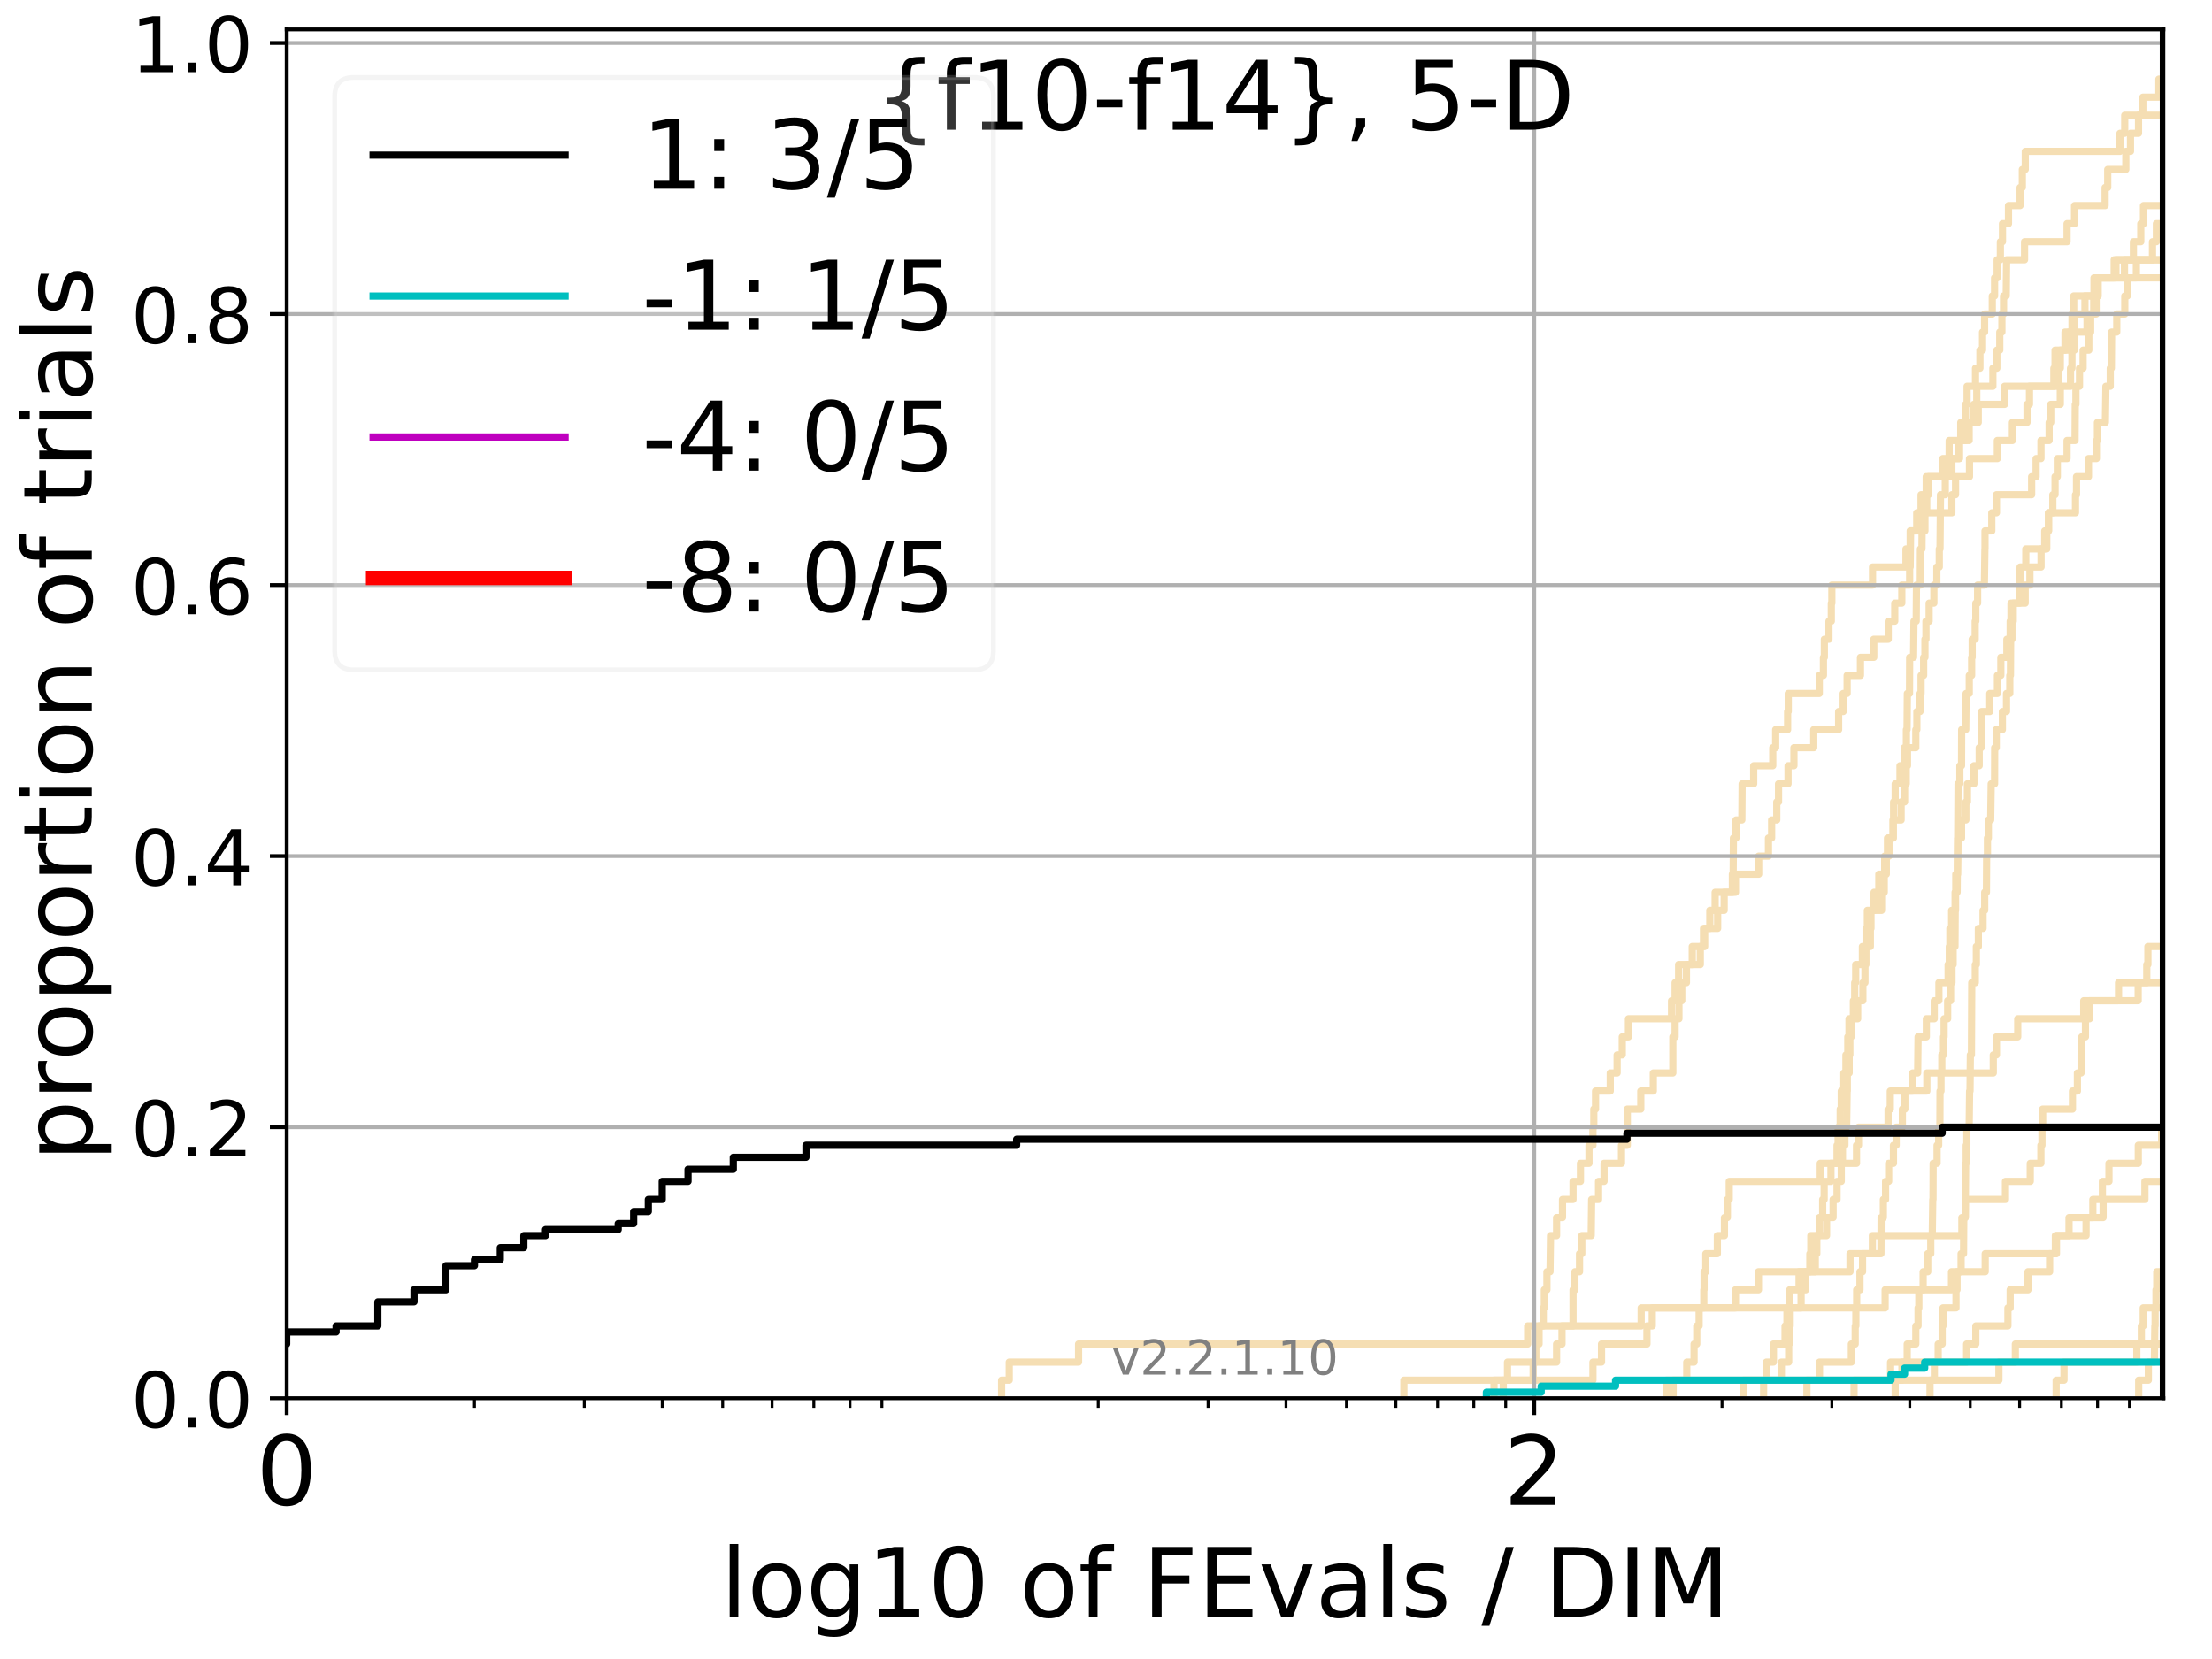 <?xml version="1.0" encoding="utf-8" standalone="no"?>
<!DOCTYPE svg PUBLIC "-//W3C//DTD SVG 1.1//EN"
  "http://www.w3.org/Graphics/SVG/1.1/DTD/svg11.dtd">
<!-- Created with matplotlib (http://matplotlib.org/) -->
<svg height="345.6pt" version="1.1" viewBox="0 0 460.8 345.6" width="460.8pt" xmlns="http://www.w3.org/2000/svg" xmlns:xlink="http://www.w3.org/1999/xlink">
 <defs>
  <style type="text/css">
*{stroke-linecap:butt;stroke-linejoin:round;}
  </style>
 </defs>
 <g id="figure_1">
  <g id="patch_1">
   <path d="M 0 345.6 
L 460.8 345.6 
L 460.8 0 
L 0 0 
z
" style="fill:#ffffff;"/>
  </g>
  <g id="axes_1">
   <g id="patch_2">
    <path d="M 59.72 291.28 
L 450.672 291.28 
L 450.672 6.125 
L 59.72 6.125 
z
" style="fill:#ffffff;"/>
   </g>
   <g id="line2d_1">
    <path clip-path="url(#p7973288d00)" d="M 347.113 291.28 
L 347.113 287.516 
L 351.384 287.516 
L 351.384 283.751 
L 352.906 283.751 
L 352.906 279.987 
L 353.467 279.987 
L 353.467 276.222 
L 353.96 276.222 
L 353.96 272.458 
L 354.934 272.458 
L 354.934 268.693 
L 354.994 268.693 
L 354.994 264.929 
L 355.355 264.929 
L 355.355 261.165 
L 357.759 261.165 
L 357.759 257.4 
L 359.233 257.4 
L 359.233 253.636 
L 359.844 253.636 
L 359.844 249.871 
L 360.23 249.871 
L 360.23 246.107 
L 379.188 246.107 
L 379.188 242.343 
L 386.748 242.343 
L 386.748 238.578 
L 387.159 238.578 
L 387.159 234.814 
L 393.322 234.814 
L 393.322 231.049 
L 393.779 231.049 
L 393.779 227.285 
L 401.398 227.285 
L 401.398 223.52 
L 415.238 223.52 
L 415.238 219.756 
L 415.898 219.756 
L 415.898 215.992 
L 420.33 215.992 
L 420.33 212.227 
L 434.082 212.227 
L 434.082 208.463 
L 445.423 208.463 
L 445.423 204.698 
L 461.8 204.698 
" style="fill:none;stroke:#f5deb3;stroke-linecap:square;stroke-width:1.5;"/>
   </g>
   <g id="line2d_2"/>
   <g id="line2d_3">
    <path clip-path="url(#p7973288d00)" d="M 208.653 291.28 
L 208.653 287.516 
L 210.243 287.516 
L 210.243 283.751 
L 224.687 283.751 
L 224.687 279.987 
L 318.239 279.987 
L 318.239 276.222 
L 341.887 276.222 
L 341.887 272.458 
L 392.708 272.458 
L 392.708 268.693 
L 406.536 268.693 
L 406.536 264.929 
L 413.555 264.929 
L 413.555 261.165 
L 428.401 261.165 
L 428.401 257.4 
L 431.016 257.4 
L 431.016 253.636 
L 438.121 253.636 
L 438.121 249.871 
L 446.826 249.871 
L 446.826 246.107 
L 453.709 246.107 
L 453.709 242.343 
L 456.85 242.343 
L 456.85 238.578 
L 461.8 238.578 
" style="fill:none;stroke:#f5deb3;stroke-linecap:square;stroke-width:1.5;"/>
   </g>
   <g id="line2d_4">
    <path clip-path="url(#p7973288d00)" d="M 363.175 291.28 
L 363.175 287.516 
L 371.094 287.516 
L 371.094 283.751 
L 372.614 283.751 
L 372.614 279.987 
L 372.746 279.987 
L 372.746 276.222 
L 372.922 276.222 
L 372.922 272.458 
L 375.201 272.458 
L 375.201 268.693 
L 376.163 268.693 
L 376.163 264.929 
L 378.157 264.929 
L 378.157 261.165 
L 378.476 261.165 
L 378.476 257.4 
L 380.507 257.4 
L 380.507 253.636 
L 381.872 253.636 
L 381.872 249.871 
L 382.69 249.871 
L 382.69 246.107 
L 383.569 246.107 
L 383.569 242.343 
L 383.822 242.343 
L 383.822 238.578 
L 384.327 238.578 
L 384.327 234.814 
L 384.684 234.814 
L 384.791 227.285 
L 384.826 227.285 
L 384.826 223.52 
L 385.216 223.52 
L 385.216 219.756 
L 385.357 219.756 
L 385.357 215.992 
L 385.638 215.992 
L 385.638 212.227 
L 386.988 212.227 
L 386.988 208.463 
L 388.072 208.463 
L 388.072 204.698 
L 388.506 204.698 
L 388.506 200.934 
L 388.706 200.934 
L 388.706 197.17 
L 389.627 197.17 
L 389.627 193.405 
L 389.758 193.405 
L 389.758 189.641 
L 391.961 189.641 
L 391.961 185.876 
L 392.522 185.876 
L 392.522 182.112 
L 392.954 182.112 
L 392.954 178.347 
L 393.505 178.347 
L 393.505 174.583 
L 394.352 174.583 
L 394.352 170.819 
L 394.472 170.819 
L 394.472 167.054 
L 394.801 167.054 
L 394.801 163.29 
L 395.804 163.29 
L 395.804 159.525 
L 396.675 159.525 
L 396.675 155.761 
L 397.134 155.761 
L 397.134 151.996 
L 397.277 151.996 
L 397.334 144.468 
L 397.788 144.468 
L 397.816 136.939 
L 398.629 136.939 
L 398.712 129.41 
L 399.183 129.41 
L 399.238 121.881 
L 400.03 121.881 
L 400.058 114.352 
L 400.382 114.352 
L 400.436 106.823 
L 401.372 106.823 
L 401.372 103.059 
L 401.742 103.059 
L 401.742 99.295 
L 404.717 99.295 
L 404.717 95.53 
L 408.204 95.53 
L 408.204 91.766 
L 410.211 91.766 
L 410.211 88.001 
L 412.105 88.001 
L 412.105 84.237 
L 417.594 84.237 
L 417.594 80.473 
L 428.728 80.473 
L 428.728 76.708 
L 429.2 76.708 
L 429.2 72.944 
L 431 72.944 
L 431 69.179 
L 431.639 69.179 
L 431.639 65.415 
L 431.995 65.415 
L 431.995 61.65 
L 436.223 61.65 
L 436.223 57.886 
L 440.793 57.886 
L 440.793 54.122 
L 452.222 54.122 
L 452.222 50.357 
L 458.453 50.357 
L 458.453 46.593 
L 461.8 46.593 
L 461.8 46.593 
" style="fill:none;stroke:#f5deb3;stroke-linecap:square;stroke-width:1.5;"/>
   </g>
   <g id="line2d_5">
    <path clip-path="url(#p7973288d00)" d="M 428.335 291.28 
L 428.335 287.516 
L 429.971 287.516 
L 429.971 283.751 
L 445.143 283.751 
L 445.143 279.987 
L 446.087 279.987 
L 446.087 276.222 
L 446.481 276.222 
L 446.481 272.458 
L 457.344 272.458 
L 457.344 268.693 
L 461.8 268.693 
" style="fill:none;stroke:#f5deb3;stroke-linecap:square;stroke-width:1.5;"/>
   </g>
   <g id="line2d_6"/>
   <g id="line2d_7">
    <path clip-path="url(#p7973288d00)" d="M 402.057 291.28 
L 402.057 287.516 
L 402.966 287.516 
L 402.966 283.751 
L 403.759 283.751 
L 403.759 279.987 
L 404.591 279.987 
L 404.591 276.222 
L 404.766 276.222 
L 404.766 272.458 
L 407.471 272.458 
L 407.471 268.693 
L 407.685 268.693 
L 407.685 264.929 
L 408.532 264.929 
L 408.532 261.165 
L 409.043 261.165 
L 409.089 253.636 
L 409.389 253.636 
L 409.481 242.343 
L 409.596 242.343 
L 409.596 238.578 
L 409.733 238.578 
L 409.733 234.814 
L 410.211 234.814 
L 410.302 227.285 
L 410.392 227.285 
L 410.46 219.756 
L 410.685 219.756 
L 410.752 204.698 
L 411.488 204.698 
L 411.488 200.934 
L 411.709 200.934 
L 411.709 197.17 
L 412.127 197.17 
L 412.127 193.405 
L 413.105 193.405 
L 413.105 189.641 
L 413.448 189.641 
L 413.448 185.876 
L 413.811 185.876 
L 413.853 178.347 
L 414.023 178.347 
L 414.023 174.583 
L 414.213 174.583 
L 414.213 170.819 
L 414.697 170.819 
L 414.801 163.29 
L 415.507 163.29 
L 415.528 155.761 
L 415.857 155.761 
L 415.857 151.996 
L 417.134 151.996 
L 417.134 148.232 
L 417.99 148.232 
L 417.99 144.468 
L 418.677 144.468 
L 418.677 140.703 
L 418.813 140.703 
L 418.852 133.174 
L 419.124 133.174 
L 419.124 129.41 
L 419.394 129.41 
L 419.394 125.646 
L 420.726 125.646 
L 420.82 118.117 
L 422.01 118.117 
L 422.01 114.352 
L 426.378 114.352 
L 426.378 110.588 
L 426.751 110.588 
L 426.751 106.823 
L 432.363 106.823 
L 432.363 103.059 
L 432.577 103.059 
L 432.577 99.295 
L 435.068 99.295 
L 435.068 95.53 
L 436.721 95.53 
L 436.721 91.766 
L 436.933 91.766 
L 436.933 88.001 
L 438.589 88.001 
L 438.698 80.473 
L 439.607 80.473 
L 439.607 76.708 
L 439.836 76.708 
L 439.889 69.179 
L 440.964 69.179 
L 440.964 65.415 
L 442.634 65.415 
L 442.634 61.65 
L 443.168 61.65 
L 443.168 57.886 
L 445.045 57.886 
L 445.045 54.122 
L 448.403 54.122 
L 448.403 50.357 
L 449.215 50.357 
L 449.215 46.593 
L 452.243 46.593 
L 452.243 42.828 
L 455.434 42.828 
L 455.434 39.064 
L 461.8 39.064 
L 461.8 39.064 
" style="fill:none;stroke:#f5deb3;stroke-linecap:square;stroke-width:1.5;"/>
   </g>
   <g id="line2d_8">
    <path clip-path="url(#p7973288d00)" style="fill:none;stroke:#f5deb3;stroke-linecap:square;stroke-width:1.5;"/>
   </g>
   <g id="line2d_9">
    <path clip-path="url(#p7973288d00)" d="M 394.801 291.28 
L 394.801 287.516 
L 396.212 287.516 
L 396.212 283.751 
L 397.306 283.751 
L 397.306 279.987 
L 399.1 279.987 
L 399.1 276.222 
L 399.567 276.222 
L 399.567 272.458 
L 399.731 272.458 
L 399.731 268.693 
L 400.625 268.693 
L 400.625 264.929 
L 401.583 264.929 
L 401.583 261.165 
L 402.214 261.165 
L 402.214 257.4 
L 402.526 257.4 
L 402.63 249.871 
L 402.682 249.871 
L 402.708 242.343 
L 403.53 242.343 
L 403.53 238.578 
L 403.861 238.578 
L 403.861 234.814 
L 404.114 234.814 
L 404.139 227.285 
L 404.341 227.285 
L 404.341 223.52 
L 404.516 223.52 
L 404.516 219.756 
L 404.866 219.756 
L 404.866 215.992 
L 404.991 215.992 
L 404.991 212.227 
L 405.732 212.227 
L 405.732 208.463 
L 406.342 208.463 
L 406.342 204.698 
L 406.632 204.698 
L 406.632 200.934 
L 406.873 200.934 
L 406.873 197.17 
L 407.257 197.17 
L 407.304 189.641 
L 407.376 189.641 
L 407.376 185.876 
L 407.709 185.876 
L 407.803 174.583 
L 407.827 174.583 
L 407.898 163.29 
L 408.274 163.29 
L 408.274 159.525 
L 408.625 159.525 
L 408.648 151.996 
L 409.504 151.996 
L 409.573 144.468 
L 410.234 144.468 
L 410.234 140.703 
L 410.73 140.703 
L 410.73 136.939 
L 410.842 136.939 
L 410.842 133.174 
L 411.466 133.174 
L 411.466 129.41 
L 411.599 129.41 
L 411.599 125.646 
L 411.974 125.646 
L 411.974 121.881 
L 413.384 121.881 
L 413.491 114.352 
L 413.512 114.352 
L 413.512 110.588 
L 414.927 110.588 
L 414.927 106.823 
L 415.898 106.823 
L 415.898 103.059 
L 423.228 103.059 
L 423.228 99.295 
L 424.157 99.295 
L 424.157 95.53 
L 425.174 95.53 
L 425.174 91.766 
L 426.869 91.766 
L 426.869 88.001 
L 427.206 88.001 
L 427.206 84.237 
L 429.2 84.237 
L 429.2 80.473 
L 431.328 80.473 
L 431.328 76.708 
L 431.624 76.708 
L 431.624 72.944 
L 432.133 72.944 
L 432.133 69.179 
L 434.775 69.179 
L 434.775 65.415 
L 436.166 65.415 
L 436.166 61.65 
L 437.088 61.65 
L 437.088 57.886 
L 440.423 57.886 
L 440.423 54.122 
L 451.047 54.122 
L 451.047 50.357 
L 451.288 50.357 
L 451.288 46.593 
L 452.651 46.593 
L 452.651 42.828 
L 460.097 42.828 
L 460.097 39.064 
L 461.8 39.064 
L 461.8 39.064 
" style="fill:none;stroke:#f5deb3;stroke-linecap:square;stroke-width:1.5;"/>
   </g>
   <g id="line2d_10">
    <path clip-path="url(#p7973288d00)" style="fill:none;stroke:#f5deb3;stroke-linecap:square;stroke-width:1.5;"/>
   </g>
   <g id="line2d_11">
    <path clip-path="url(#p7973288d00)" style="fill:none;stroke:#f5deb3;stroke-linecap:square;stroke-width:1.5;"/>
   </g>
   <g id="line2d_12">
    <path clip-path="url(#p7973288d00)" d="M 348.55 291.28 
L 348.55 287.516 
L 416.408 287.516 
L 416.408 283.751 
L 419.835 283.751 
L 419.835 279.987 
L 461.8 279.987 
" style="fill:none;stroke:#f5deb3;stroke-linecap:square;stroke-width:1.5;"/>
   </g>
   <g id="line2d_13"/>
   <g id="line2d_14">
    <path clip-path="url(#p7973288d00)" d="M 386.23 291.28 
L 386.23 287.516 
L 393.84 287.516 
L 393.84 283.751 
L 409.687 283.751 
L 409.687 279.987 
L 411.599 279.987 
L 411.599 276.222 
L 418.285 276.222 
L 418.285 272.458 
L 418.755 272.458 
L 418.755 268.693 
L 422.467 268.693 
L 422.467 264.929 
L 426.971 264.929 
L 426.971 261.165 
L 428.17 261.165 
L 428.17 257.4 
L 434.569 257.4 
L 434.569 253.636 
L 435.98 253.636 
L 435.98 249.871 
L 437.968 249.871 
L 437.968 246.107 
L 439.337 246.107 
L 439.337 242.343 
L 445.447 242.343 
L 445.447 238.578 
L 450.306 238.578 
L 450.306 234.814 
L 450.97 234.814 
L 450.97 231.049 
L 452.736 231.049 
L 452.736 227.285 
L 453.489 227.285 
L 453.489 223.52 
L 461.8 223.52 
" style="fill:none;stroke:#f5deb3;stroke-linecap:square;stroke-width:1.5;"/>
   </g>
   <g id="line2d_15"/>
   <g id="line2d_16"/>
   <g id="line2d_17">
    <path clip-path="url(#p7973288d00)" d="M 0 0 
" style="fill:none;stroke:#f5deb3;stroke-linecap:square;stroke-width:1.5;"/>
   </g>
   <g id="line2d_18">
    <path clip-path="url(#p7973288d00)" d="M 292.45 291.28 
L 292.45 287.516 
L 331.84 287.516 
L 331.84 283.751 
L 333.629 283.751 
L 333.629 279.987 
L 343.091 279.987 
L 343.091 276.222 
L 344.196 276.222 
L 344.196 272.458 
L 361.534 272.458 
L 361.534 268.693 
L 366.319 268.693 
L 366.319 264.929 
L 385.392 264.929 
L 385.392 261.165 
L 390.05 261.165 
L 390.05 257.4 
L 408.695 257.4 
L 408.695 253.636 
L 409.412 253.636 
L 409.412 249.871 
L 417.772 249.871 
L 417.772 246.107 
L 422.94 246.107 
L 422.94 242.343 
L 425.157 242.343 
L 425.157 238.578 
L 425.382 238.578 
L 425.382 234.814 
L 425.521 234.814 
L 425.521 231.049 
L 431.732 231.049 
L 431.732 227.285 
L 432.76 227.285 
L 432.76 223.52 
L 433.53 223.52 
L 433.53 219.756 
L 433.679 219.756 
L 433.679 215.992 
L 434.437 215.992 
L 434.437 212.227 
L 435.286 212.227 
L 435.286 208.463 
L 441.331 208.463 
L 441.331 204.698 
L 447.215 204.698 
L 447.215 200.934 
L 447.45 200.934 
L 447.45 197.17 
L 452.19 197.17 
L 452.19 193.405 
L 454.138 193.405 
L 454.138 189.641 
L 455.738 189.641 
L 455.738 185.876 
L 461.8 185.876 
" style="fill:none;stroke:#f5deb3;stroke-linecap:square;stroke-width:1.5;"/>
   </g>
   <g id="line2d_19">
    <path clip-path="url(#p7973288d00)" style="fill:none;stroke:#f5deb3;stroke-linecap:square;stroke-width:1.5;"/>
   </g>
   <g id="line2d_20">
    <path clip-path="url(#p7973288d00)" d="M 313.16 291.28 
L 313.16 287.516 
L 319.383 287.516 
L 319.383 283.751 
L 324.266 283.751 
L 324.266 279.987 
L 325.397 279.987 
L 325.397 276.222 
L 327.693 276.222 
L 327.693 268.693 
L 328.083 268.693 
L 328.083 264.929 
L 329.046 264.929 
L 329.046 261.165 
L 329.521 261.165 
L 329.521 257.4 
L 331.476 257.4 
L 331.567 249.871 
L 333.009 249.871 
L 333.009 246.107 
L 334.155 246.107 
L 334.155 242.343 
L 337.786 242.343 
L 337.786 238.578 
L 339 238.578 
L 339 231.049 
L 341.81 231.049 
L 341.81 227.285 
L 344.415 227.285 
L 344.415 223.52 
L 348.483 223.52 
L 348.483 215.992 
L 348.955 215.992 
L 348.955 212.227 
L 349.754 212.227 
L 349.754 208.463 
L 350.346 208.463 
L 350.346 204.698 
L 351.32 204.698 
L 351.32 200.934 
L 354.205 200.934 
L 354.205 197.17 
L 355.115 197.17 
L 355.115 193.405 
L 356.188 193.405 
L 356.188 189.641 
L 357.298 189.641 
L 357.298 185.876 
L 360.886 185.876 
L 360.886 182.112 
L 361.049 182.112 
L 361.103 174.583 
L 361.641 174.583 
L 361.641 170.819 
L 362.861 170.819 
L 362.913 163.29 
L 365.324 163.29 
L 365.324 159.525 
L 369.298 159.525 
L 369.298 155.761 
L 369.903 155.761 
L 369.903 151.996 
L 372.393 151.996 
L 372.393 148.232 
L 372.526 148.232 
L 372.526 144.468 
L 378.991 144.468 
L 378.991 140.703 
L 379.851 140.703 
L 379.851 136.939 
L 380.045 136.939 
L 380.045 133.174 
L 381.004 133.174 
L 381.004 129.41 
L 381.496 129.41 
L 381.496 125.646 
L 381.609 125.646 
L 381.609 121.881 
L 390.082 121.881 
L 390.082 118.117 
L 397.049 118.117 
L 397.049 114.352 
L 397.929 114.352 
L 397.929 110.588 
L 400.999 110.588 
L 400.999 106.823 
L 406.608 106.823 
L 406.608 103.059 
L 407.376 103.059 
L 407.376 99.295 
L 410.279 99.295 
L 410.279 95.53 
L 416.082 95.53 
L 416.082 91.766 
L 419.22 91.766 
L 419.22 88.001 
L 422.266 88.001 
L 422.266 84.237 
L 422.777 84.237 
L 422.777 80.473 
L 427.856 80.473 
L 427.856 76.708 
L 428.104 76.708 
L 428.104 72.944 
L 430.179 72.944 
L 430.179 69.179 
L 432.164 69.179 
L 432.164 65.415 
L 434.333 65.415 
L 434.333 61.65 
L 436.778 61.65 
L 436.778 57.886 
L 450.805 57.886 
L 450.805 54.122 
L 455.698 54.122 
L 455.698 50.357 
L 456.342 50.357 
L 456.342 46.593 
L 461.8 46.593 
L 461.8 46.593 
" style="fill:none;stroke:#f5deb3;stroke-linecap:square;stroke-width:1.5;"/>
   </g>
   <g id="line2d_21"/>
   <g id="line2d_22">
    <path clip-path="url(#p7973288d00)" d="M 311.229 291.28 
L 311.229 287.516 
L 314.039 287.516 
L 314.039 283.751 
L 319.947 283.751 
L 319.947 279.987 
L 320.616 279.987 
L 320.616 276.222 
L 321.497 276.222 
L 321.497 272.458 
L 321.714 272.458 
L 321.714 268.693 
L 322.255 268.693 
L 322.255 264.929 
L 322.898 264.929 
L 323.004 257.4 
L 324.266 257.4 
L 324.266 253.636 
L 325.499 253.636 
L 325.499 249.871 
L 327.693 249.871 
L 327.693 246.107 
L 329.237 246.107 
L 329.237 242.343 
L 331.016 242.343 
L 331.016 238.578 
L 331.84 238.578 
L 331.84 234.814 
L 332.022 234.814 
L 332.022 231.049 
L 332.383 231.049 
L 332.383 227.285 
L 335.448 227.285 
L 335.448 223.52 
L 336.879 223.52 
L 336.879 219.756 
L 337.95 219.756 
L 337.95 215.992 
L 339.24 215.992 
L 339.24 212.227 
L 348.212 212.227 
L 348.212 208.463 
L 348.955 208.463 
L 348.955 204.698 
L 349.688 204.698 
L 349.688 200.934 
L 352.53 200.934 
L 352.53 197.17 
L 354.874 197.17 
L 354.874 193.405 
L 357.817 193.405 
L 357.817 189.641 
L 359.177 189.641 
L 359.177 185.876 
L 361.534 185.876 
L 361.534 182.112 
L 366.368 182.112 
L 366.368 178.347 
L 368.401 178.347 
L 368.401 174.583 
L 369.063 174.583 
L 369.063 170.819 
L 370.134 170.819 
L 370.134 167.054 
L 370.501 167.054 
L 370.501 163.29 
L 372.482 163.29 
L 372.482 159.525 
L 373.707 159.525 
L 373.707 155.761 
L 377.836 155.761 
L 377.836 151.996 
L 383.021 151.996 
L 383.021 148.232 
L 383.967 148.232 
L 383.967 144.468 
L 384.791 144.468 
L 384.791 140.703 
L 387.566 140.703 
L 387.566 136.939 
L 390.341 136.939 
L 390.341 133.174 
L 393.353 133.174 
L 393.353 129.41 
L 394.711 129.41 
L 394.711 125.646 
L 396.183 125.646 
L 396.183 121.881 
L 397.816 121.881 
L 397.816 118.117 
L 397.929 118.117 
L 398.013 110.588 
L 399.293 110.588 
L 399.293 106.823 
L 400.193 106.823 
L 400.193 103.059 
L 401.266 103.059 
L 401.266 99.295 
L 406.025 99.295 
L 406.05 91.766 
L 409.481 91.766 
L 409.481 88.001 
L 411.155 88.001 
L 411.155 84.237 
L 411.798 84.237 
L 411.798 80.473 
L 415.155 80.473 
L 415.155 76.708 
L 415.98 76.708 
L 415.98 72.944 
L 416.59 72.944 
L 416.59 69.179 
L 417.034 69.179 
L 417.034 65.415 
L 417.374 65.415 
L 417.374 61.65 
L 417.931 61.65 
L 418.01 54.122 
L 421.752 54.122 
L 421.752 50.357 
L 430.606 50.357 
L 430.606 46.593 
L 432.164 46.593 
L 432.164 42.828 
L 438.534 42.828 
L 438.534 39.064 
L 439.08 39.064 
L 439.08 35.299 
L 442.851 35.299 
L 442.851 31.535 
L 443.821 31.535 
L 443.821 27.771 
L 445.495 27.771 
L 445.495 24.006 
L 455.546 24.006 
L 455.546 20.242 
L 456.412 20.242 
L 456.412 16.477 
L 461.8 16.477 
L 461.8 16.477 
" style="fill:none;stroke:#f5deb3;stroke-linecap:square;stroke-width:1.5;"/>
   </g>
   <g id="line2d_23">
    <path clip-path="url(#p7973288d00)" style="fill:none;stroke:#f5deb3;stroke-linecap:square;stroke-width:1.5;"/>
   </g>
   <g id="line2d_24">
    <path clip-path="url(#p7973288d00)" d="M 376.411 291.28 
L 376.411 287.516 
L 379.03 287.516 
L 379.03 283.751 
L 385.673 283.751 
L 385.673 279.987 
L 386.472 279.987 
L 386.472 276.222 
L 386.61 276.222 
L 386.61 272.458 
L 386.782 272.458 
L 386.782 268.693 
L 387.465 268.693 
L 387.465 264.929 
L 388.005 264.929 
L 388.005 261.165 
L 391.836 261.165 
L 391.867 253.636 
L 392.335 253.636 
L 392.335 249.871 
L 392.8 249.871 
L 392.8 246.107 
L 393.445 246.107 
L 393.445 242.343 
L 394.442 242.343 
L 394.442 238.578 
L 395.009 238.578 
L 395.009 234.814 
L 396.3 234.814 
L 396.3 231.049 
L 396.819 231.049 
L 396.819 227.285 
L 398.434 227.285 
L 398.434 223.52 
L 399.485 223.52 
L 399.567 215.992 
L 401.292 215.992 
L 401.292 212.227 
L 402.94 212.227 
L 402.94 208.463 
L 403.911 208.463 
L 403.911 204.698 
L 405.83 204.698 
L 405.83 200.934 
L 406.074 200.934 
L 406.074 197.17 
L 406.196 197.17 
L 406.196 193.405 
L 406.56 193.405 
L 406.56 189.641 
L 407.28 189.641 
L 407.28 185.876 
L 407.424 185.876 
L 407.424 182.112 
L 407.803 182.112 
L 407.898 174.583 
L 408.625 174.583 
L 408.625 170.819 
L 409.527 170.819 
L 409.527 167.054 
L 409.847 167.054 
L 409.847 163.29 
L 411.199 163.29 
L 411.199 159.525 
L 412.302 159.525 
L 412.302 155.761 
L 412.716 155.761 
L 412.802 148.232 
L 414.508 148.232 
L 414.508 144.468 
L 416.103 144.468 
L 416.103 140.703 
L 416.813 140.703 
L 416.813 136.939 
L 418.069 136.939 
L 418.069 133.174 
L 418.755 133.174 
L 418.755 129.41 
L 418.93 129.41 
L 418.93 125.646 
L 421.881 125.646 
L 421.881 121.881 
L 422.867 121.881 
L 422.867 118.117 
L 425.191 118.117 
L 425.191 114.352 
L 425.951 114.352 
L 425.951 110.588 
L 426.734 110.588 
L 426.734 106.823 
L 427.64 106.823 
L 427.64 103.059 
L 428.104 103.059 
L 428.104 99.295 
L 428.581 99.295 
L 428.581 95.53 
L 430.606 95.53 
L 430.606 91.766 
L 432.271 91.766 
L 432.317 84.237 
L 432.455 84.237 
L 432.455 80.473 
L 433.199 80.473 
L 433.199 76.708 
L 433.948 76.708 
L 433.948 72.944 
L 435.141 72.944 
L 435.141 69.179 
L 435.518 69.179 
L 435.518 65.415 
L 436.664 65.415 
L 436.664 61.65 
L 436.806 61.65 
L 436.806 57.886 
L 442.571 57.886 
L 442.571 54.122 
L 444.43 54.122 
L 444.43 50.357 
L 445.966 50.357 
L 445.966 46.593 
L 446.529 46.593 
L 446.529 42.828 
L 457.901 42.828 
L 457.901 39.064 
L 461.8 39.064 
L 461.8 39.064 
" style="fill:none;stroke:#f5deb3;stroke-linecap:square;stroke-width:1.5;"/>
   </g>
   <g id="line2d_25"/>
   <g id="line2d_26">
    <path clip-path="url(#p7973288d00)" d="M 445.532 291.28 
L 445.532 287.516 
L 447.544 287.516 
L 447.544 283.751 
L 448.793 283.751 
L 448.896 276.222 
L 448.953 276.222 
L 448.953 272.458 
L 449.135 272.458 
L 449.135 268.693 
L 449.294 268.693 
L 449.294 264.929 
L 455.066 264.929 
L 455.107 257.4 
L 455.383 257.4 
L 455.383 253.636 
L 455.95 253.636 
L 455.95 249.871 
L 456.091 249.871 
L 456.091 246.107 
L 456.402 246.107 
L 456.512 238.578 
L 456.641 238.578 
L 456.641 234.814 
L 456.84 234.814 
L 456.919 227.285 
L 457.216 227.285 
L 457.216 223.52 
L 457.344 223.52 
L 457.344 219.756 
L 457.755 219.756 
L 457.755 215.992 
L 457.96 215.992 
L 457.96 212.227 
L 458.154 212.227 
L 458.154 208.463 
L 458.588 208.463 
L 458.646 197.17 
L 459 197.17 
L 459 193.405 
L 459.4 193.405 
L 459.466 182.112 
L 459.523 182.112 
L 459.523 178.347 
L 461.8 178.347 
L 461.8 178.347 
" style="fill:none;stroke:#f5deb3;stroke-linecap:square;stroke-width:1.5;"/>
   </g>
   <g id="line2d_27"/>
   <g id="line2d_28">
    <path clip-path="url(#p7973288d00)" d="M 367.394 291.28 
L 367.394 287.516 
L 367.972 287.516 
L 367.972 283.751 
L 369.438 283.751 
L 369.438 279.987 
L 371.859 279.987 
L 371.859 276.222 
L 372.26 276.222 
L 372.26 272.458 
L 372.834 272.458 
L 372.834 268.693 
L 374.778 268.693 
L 374.778 264.929 
L 377.026 264.929 
L 377.026 261.165 
L 377.23 261.165 
L 377.23 257.4 
L 378.991 257.4 
L 378.991 253.636 
L 379.696 253.636 
L 379.696 249.871 
L 380.006 249.871 
L 380.006 246.107 
L 381.421 246.107 
L 381.421 242.343 
L 382.69 242.343 
L 382.69 238.578 
L 382.911 238.578 
L 382.911 234.814 
L 383.35 234.814 
L 383.35 231.049 
L 383.569 231.049 
L 383.569 227.285 
L 384.111 227.285 
L 384.111 223.52 
L 384.541 223.52 
L 384.541 219.756 
L 384.933 219.756 
L 384.933 215.992 
L 385.181 215.992 
L 385.181 212.227 
L 386.091 212.227 
L 386.091 208.463 
L 386.369 208.463 
L 386.369 204.698 
L 386.576 204.698 
L 386.576 200.934 
L 387.971 200.934 
L 387.971 197.17 
L 388.739 197.17 
L 388.739 193.405 
L 389.004 193.405 
L 389.004 189.641 
L 390.405 189.641 
L 390.405 185.876 
L 391.394 185.876 
L 391.394 182.112 
L 392.615 182.112 
L 392.615 178.347 
L 393.2 178.347 
L 393.2 174.583 
L 394.412 174.583 
L 394.412 170.819 
L 396.038 170.819 
L 396.038 167.054 
L 396.762 167.054 
L 396.762 163.29 
L 397.106 163.29 
L 397.106 159.525 
L 397.362 159.525 
L 397.362 155.761 
L 399.1 155.761 
L 399.1 151.996 
L 399.32 151.996 
L 399.32 148.232 
L 399.976 148.232 
L 399.976 144.468 
L 400.193 144.468 
L 400.193 140.703 
L 400.732 140.703 
L 400.732 136.939 
L 400.999 136.939 
L 400.999 133.174 
L 401.212 133.174 
L 401.212 129.41 
L 401.873 129.41 
L 401.873 125.646 
L 402.863 125.646 
L 402.863 121.881 
L 403.479 121.881 
L 403.479 118.117 
L 403.987 118.117 
L 403.987 114.352 
L 404.139 114.352 
L 404.24 103.059 
L 405.239 103.059 
L 405.239 99.295 
L 406.608 99.295 
L 406.608 95.53 
L 408.039 95.53 
L 408.039 91.766 
L 408.462 91.766 
L 408.462 88.001 
L 409.458 88.001 
L 409.458 84.237 
L 409.779 84.237 
L 409.779 80.473 
L 411.533 80.473 
L 411.533 76.708 
L 412.455 76.708 
L 412.455 72.944 
L 412.997 72.944 
L 412.997 69.179 
L 413.427 69.179 
L 413.427 65.415 
L 415.031 65.415 
L 415.031 61.65 
L 415.507 61.65 
L 415.507 57.886 
L 416.041 57.886 
L 416.041 54.122 
L 416.712 54.122 
L 416.712 50.357 
L 417.154 50.357 
L 417.154 46.593 
L 418.403 46.593 
L 418.403 42.828 
L 420.82 42.828 
L 420.82 39.064 
L 421.288 39.064 
L 421.288 35.299 
L 421.899 35.299 
L 421.899 31.535 
L 441.63 31.535 
L 441.63 27.771 
L 442.622 27.771 
L 442.622 24.006 
L 446.398 24.006 
L 446.398 20.242 
L 449.735 20.242 
L 449.735 16.477 
L 453.013 16.477 
L 453.013 12.713 
L 461.8 12.713 
L 461.8 12.713 
" style="fill:none;stroke:#f5deb3;stroke-linecap:square;stroke-width:1.5;"/>
   </g>
   <g id="line2d_29">
    <path clip-path="url(#p7973288d00)" d="M 460.228 291.28 
L 460.228 287.516 
L 460.228 287.516 
L 460.228 283.751 
L 460.228 283.751 
L 460.228 279.987 
L 461.8 279.987 
" style="fill:none;stroke:#f5deb3;stroke-linecap:square;stroke-width:1.5;"/>
   </g>
   <g id="line2d_30"/>
   <g id="matplotlib.axis_1">
    <g id="xtick_1">
     <g id="line2d_31">
      <path clip-path="url(#p7973288d00)" d="M 59.72 291.28 
L 59.72 6.125 
" style="fill:none;stroke:#b0b0b0;stroke-linecap:square;stroke-width:0.8;"/>
     </g>
     <g id="line2d_32">
      <defs>
       <path d="M 0 0 
L 0 3.5 
" id="m20d553e8bd" style="stroke:#000000;stroke-width:0.8;"/>
      </defs>
      <g>
       <use style="stroke:#000000;stroke-width:0.8;" x="59.72" xlink:href="#m20d553e8bd" y="291.28"/>
      </g>
     </g>
     <g id="text_1">
      <!-- 0 -->
      <defs>
       <path d="M 31.781 66.406 
Q 24.172 66.406 20.328 58.906 
Q 16.5 51.422 16.5 36.375 
Q 16.5 21.391 20.328 13.891 
Q 24.172 6.391 31.781 6.391 
Q 39.453 6.391 43.281 13.891 
Q 47.125 21.391 47.125 36.375 
Q 47.125 51.422 43.281 58.906 
Q 39.453 66.406 31.781 66.406 
z
M 31.781 74.219 
Q 44.047 74.219 50.516 64.516 
Q 56.984 54.828 56.984 36.375 
Q 56.984 17.969 50.516 8.266 
Q 44.047 -1.422 31.781 -1.422 
Q 19.531 -1.422 13.062 8.266 
Q 6.594 17.969 6.594 36.375 
Q 6.594 54.828 13.062 64.516 
Q 19.531 74.219 31.781 74.219 
z
" id="DejaVuSans-30"/>
      </defs>
      <g transform="translate(53.358 313.477)scale(0.2 -0.2)">
       <use xlink:href="#DejaVuSans-30"/>
      </g>
     </g>
    </g>
    <g id="xtick_2">
     <g id="line2d_33">
      <path clip-path="url(#p7973288d00)" d="M 319.61 291.28 
L 319.61 6.125 
" style="fill:none;stroke:#b0b0b0;stroke-linecap:square;stroke-width:0.8;"/>
     </g>
     <g id="line2d_34">
      <g>
       <use style="stroke:#000000;stroke-width:0.8;" x="319.61" xlink:href="#m20d553e8bd" y="291.28"/>
      </g>
     </g>
     <g id="text_2">
      <!-- 2 -->
      <defs>
       <path d="M 19.188 8.297 
L 53.609 8.297 
L 53.609 0 
L 7.328 0 
L 7.328 8.297 
Q 12.938 14.109 22.625 23.891 
Q 32.328 33.688 34.812 36.531 
Q 39.547 41.844 41.422 45.531 
Q 43.312 49.219 43.312 52.781 
Q 43.312 58.594 39.234 62.25 
Q 35.156 65.922 28.609 65.922 
Q 23.969 65.922 18.812 64.312 
Q 13.672 62.703 7.812 59.422 
L 7.812 69.391 
Q 13.766 71.781 18.938 73 
Q 24.125 74.219 28.422 74.219 
Q 39.75 74.219 46.484 68.547 
Q 53.219 62.891 53.219 53.422 
Q 53.219 48.922 51.531 44.891 
Q 49.859 40.875 45.406 35.406 
Q 44.188 33.984 37.641 27.219 
Q 31.109 20.453 19.188 8.297 
z
" id="DejaVuSans-32"/>
      </defs>
      <g transform="translate(313.247 313.477)scale(0.2 -0.2)">
       <use xlink:href="#DejaVuSans-32"/>
      </g>
     </g>
    </g>
    <g id="xtick_3">
     <g id="line2d_35">
      <defs>
       <path d="M 0 0 
L 0 2 
" id="m398a56e779" style="stroke:#000000;stroke-width:0.6;"/>
      </defs>
      <g>
       <use style="stroke:#000000;stroke-width:0.6;" x="98.837" xlink:href="#m398a56e779" y="291.28"/>
      </g>
     </g>
    </g>
    <g id="xtick_4">
     <g id="line2d_36">
      <g>
       <use style="stroke:#000000;stroke-width:0.6;" x="121.719" xlink:href="#m398a56e779" y="291.28"/>
      </g>
     </g>
    </g>
    <g id="xtick_5">
     <g id="line2d_37">
      <g>
       <use style="stroke:#000000;stroke-width:0.6;" x="137.955" xlink:href="#m398a56e779" y="291.28"/>
      </g>
     </g>
    </g>
    <g id="xtick_6">
     <g id="line2d_38">
      <g>
       <use style="stroke:#000000;stroke-width:0.6;" x="150.548" xlink:href="#m398a56e779" y="291.28"/>
      </g>
     </g>
    </g>
    <g id="xtick_7">
     <g id="line2d_39">
      <g>
       <use style="stroke:#000000;stroke-width:0.6;" x="160.837" xlink:href="#m398a56e779" y="291.28"/>
      </g>
     </g>
    </g>
    <g id="xtick_8">
     <g id="line2d_40">
      <g>
       <use style="stroke:#000000;stroke-width:0.6;" x="169.536" xlink:href="#m398a56e779" y="291.28"/>
      </g>
     </g>
    </g>
    <g id="xtick_9">
     <g id="line2d_41">
      <g>
       <use style="stroke:#000000;stroke-width:0.6;" x="177.072" xlink:href="#m398a56e779" y="291.28"/>
      </g>
     </g>
    </g>
    <g id="xtick_10">
     <g id="line2d_42">
      <g>
       <use style="stroke:#000000;stroke-width:0.6;" x="183.719" xlink:href="#m398a56e779" y="291.28"/>
      </g>
     </g>
    </g>
    <g id="xtick_11">
     <g id="line2d_43">
      <g>
       <use style="stroke:#000000;stroke-width:0.6;" x="228.782" xlink:href="#m398a56e779" y="291.28"/>
      </g>
     </g>
    </g>
    <g id="xtick_12">
     <g id="line2d_44">
      <g>
       <use style="stroke:#000000;stroke-width:0.6;" x="251.664" xlink:href="#m398a56e779" y="291.28"/>
      </g>
     </g>
    </g>
    <g id="xtick_13">
     <g id="line2d_45">
      <g>
       <use style="stroke:#000000;stroke-width:0.6;" x="267.899" xlink:href="#m398a56e779" y="291.28"/>
      </g>
     </g>
    </g>
    <g id="xtick_14">
     <g id="line2d_46">
      <g>
       <use style="stroke:#000000;stroke-width:0.6;" x="280.492" xlink:href="#m398a56e779" y="291.28"/>
      </g>
     </g>
    </g>
    <g id="xtick_15">
     <g id="line2d_47">
      <g>
       <use style="stroke:#000000;stroke-width:0.6;" x="290.782" xlink:href="#m398a56e779" y="291.28"/>
      </g>
     </g>
    </g>
    <g id="xtick_16">
     <g id="line2d_48">
      <g>
       <use style="stroke:#000000;stroke-width:0.6;" x="299.481" xlink:href="#m398a56e779" y="291.28"/>
      </g>
     </g>
    </g>
    <g id="xtick_17">
     <g id="line2d_49">
      <g>
       <use style="stroke:#000000;stroke-width:0.6;" x="307.017" xlink:href="#m398a56e779" y="291.28"/>
      </g>
     </g>
    </g>
    <g id="xtick_18">
     <g id="line2d_50">
      <g>
       <use style="stroke:#000000;stroke-width:0.6;" x="313.664" xlink:href="#m398a56e779" y="291.28"/>
      </g>
     </g>
    </g>
    <g id="xtick_19">
     <g id="line2d_51">
      <g>
       <use style="stroke:#000000;stroke-width:0.6;" x="358.727" xlink:href="#m398a56e779" y="291.28"/>
      </g>
     </g>
    </g>
    <g id="xtick_20">
     <g id="line2d_52">
      <g>
       <use style="stroke:#000000;stroke-width:0.6;" x="381.609" xlink:href="#m398a56e779" y="291.28"/>
      </g>
     </g>
    </g>
    <g id="xtick_21">
     <g id="line2d_53">
      <g>
       <use style="stroke:#000000;stroke-width:0.6;" x="397.844" xlink:href="#m398a56e779" y="291.28"/>
      </g>
     </g>
    </g>
    <g id="xtick_22">
     <g id="line2d_54">
      <g>
       <use style="stroke:#000000;stroke-width:0.6;" x="410.437" xlink:href="#m398a56e779" y="291.28"/>
      </g>
     </g>
    </g>
    <g id="xtick_23">
     <g id="line2d_55">
      <g>
       <use style="stroke:#000000;stroke-width:0.6;" x="420.726" xlink:href="#m398a56e779" y="291.28"/>
      </g>
     </g>
    </g>
    <g id="xtick_24">
     <g id="line2d_56">
      <g>
       <use style="stroke:#000000;stroke-width:0.6;" x="429.426" xlink:href="#m398a56e779" y="291.28"/>
      </g>
     </g>
    </g>
    <g id="xtick_25">
     <g id="line2d_57">
      <g>
       <use style="stroke:#000000;stroke-width:0.6;" x="436.961" xlink:href="#m398a56e779" y="291.28"/>
      </g>
     </g>
    </g>
    <g id="xtick_26">
     <g id="line2d_58">
      <g>
       <use style="stroke:#000000;stroke-width:0.6;" x="443.609" xlink:href="#m398a56e779" y="291.28"/>
      </g>
     </g>
    </g>
    <g id="text_3">
     <!-- log10 of FEvals / DIM -->
     <defs>
      <path d="M 9.422 75.984 
L 18.406 75.984 
L 18.406 0 
L 9.422 0 
z
" id="DejaVuSans-6c"/>
      <path d="M 30.609 48.391 
Q 23.391 48.391 19.188 42.75 
Q 14.984 37.109 14.984 27.297 
Q 14.984 17.484 19.156 11.844 
Q 23.344 6.203 30.609 6.203 
Q 37.797 6.203 41.984 11.859 
Q 46.188 17.531 46.188 27.297 
Q 46.188 37.016 41.984 42.703 
Q 37.797 48.391 30.609 48.391 
z
M 30.609 56 
Q 42.328 56 49.016 48.375 
Q 55.719 40.766 55.719 27.297 
Q 55.719 13.875 49.016 6.219 
Q 42.328 -1.422 30.609 -1.422 
Q 18.844 -1.422 12.172 6.219 
Q 5.516 13.875 5.516 27.297 
Q 5.516 40.766 12.172 48.375 
Q 18.844 56 30.609 56 
z
" id="DejaVuSans-6f"/>
      <path d="M 45.406 27.984 
Q 45.406 37.75 41.375 43.109 
Q 37.359 48.484 30.078 48.484 
Q 22.859 48.484 18.828 43.109 
Q 14.797 37.75 14.797 27.984 
Q 14.797 18.266 18.828 12.891 
Q 22.859 7.516 30.078 7.516 
Q 37.359 7.516 41.375 12.891 
Q 45.406 18.266 45.406 27.984 
z
M 54.391 6.781 
Q 54.391 -7.172 48.188 -13.984 
Q 42 -20.797 29.203 -20.797 
Q 24.469 -20.797 20.266 -20.094 
Q 16.062 -19.391 12.109 -17.922 
L 12.109 -9.188 
Q 16.062 -11.328 19.922 -12.344 
Q 23.781 -13.375 27.781 -13.375 
Q 36.625 -13.375 41.016 -8.766 
Q 45.406 -4.156 45.406 5.172 
L 45.406 9.625 
Q 42.625 4.781 38.281 2.391 
Q 33.938 0 27.875 0 
Q 17.828 0 11.672 7.656 
Q 5.516 15.328 5.516 27.984 
Q 5.516 40.672 11.672 48.328 
Q 17.828 56 27.875 56 
Q 33.938 56 38.281 53.609 
Q 42.625 51.219 45.406 46.391 
L 45.406 54.688 
L 54.391 54.688 
z
" id="DejaVuSans-67"/>
      <path d="M 12.406 8.297 
L 28.516 8.297 
L 28.516 63.922 
L 10.984 60.406 
L 10.984 69.391 
L 28.422 72.906 
L 38.281 72.906 
L 38.281 8.297 
L 54.391 8.297 
L 54.391 0 
L 12.406 0 
z
" id="DejaVuSans-31"/>
      <path id="DejaVuSans-20"/>
      <path d="M 37.109 75.984 
L 37.109 68.5 
L 28.516 68.5 
Q 23.688 68.5 21.797 66.547 
Q 19.922 64.594 19.922 59.516 
L 19.922 54.688 
L 34.719 54.688 
L 34.719 47.703 
L 19.922 47.703 
L 19.922 0 
L 10.891 0 
L 10.891 47.703 
L 2.297 47.703 
L 2.297 54.688 
L 10.891 54.688 
L 10.891 58.5 
Q 10.891 67.625 15.141 71.797 
Q 19.391 75.984 28.609 75.984 
z
" id="DejaVuSans-66"/>
      <path d="M 9.812 72.906 
L 51.703 72.906 
L 51.703 64.594 
L 19.672 64.594 
L 19.672 43.109 
L 48.578 43.109 
L 48.578 34.812 
L 19.672 34.812 
L 19.672 0 
L 9.812 0 
z
" id="DejaVuSans-46"/>
      <path d="M 9.812 72.906 
L 55.906 72.906 
L 55.906 64.594 
L 19.672 64.594 
L 19.672 43.016 
L 54.391 43.016 
L 54.391 34.719 
L 19.672 34.719 
L 19.672 8.297 
L 56.781 8.297 
L 56.781 0 
L 9.812 0 
z
" id="DejaVuSans-45"/>
      <path d="M 2.984 54.688 
L 12.5 54.688 
L 29.594 8.797 
L 46.688 54.688 
L 56.203 54.688 
L 35.688 0 
L 23.484 0 
z
" id="DejaVuSans-76"/>
      <path d="M 34.281 27.484 
Q 23.391 27.484 19.188 25 
Q 14.984 22.516 14.984 16.5 
Q 14.984 11.719 18.141 8.906 
Q 21.297 6.109 26.703 6.109 
Q 34.188 6.109 38.703 11.406 
Q 43.219 16.703 43.219 25.484 
L 43.219 27.484 
z
M 52.203 31.203 
L 52.203 0 
L 43.219 0 
L 43.219 8.297 
Q 40.141 3.328 35.547 0.953 
Q 30.953 -1.422 24.312 -1.422 
Q 15.922 -1.422 10.953 3.297 
Q 6 8.016 6 15.922 
Q 6 25.141 12.172 29.828 
Q 18.359 34.516 30.609 34.516 
L 43.219 34.516 
L 43.219 35.406 
Q 43.219 41.609 39.141 45 
Q 35.062 48.391 27.688 48.391 
Q 23 48.391 18.547 47.266 
Q 14.109 46.141 10.016 43.891 
L 10.016 52.203 
Q 14.938 54.109 19.578 55.047 
Q 24.219 56 28.609 56 
Q 40.484 56 46.344 49.844 
Q 52.203 43.703 52.203 31.203 
z
" id="DejaVuSans-61"/>
      <path d="M 44.281 53.078 
L 44.281 44.578 
Q 40.484 46.531 36.375 47.5 
Q 32.281 48.484 27.875 48.484 
Q 21.188 48.484 17.844 46.438 
Q 14.5 44.391 14.5 40.281 
Q 14.5 37.156 16.891 35.375 
Q 19.281 33.594 26.516 31.984 
L 29.594 31.297 
Q 39.156 29.25 43.188 25.516 
Q 47.219 21.781 47.219 15.094 
Q 47.219 7.469 41.188 3.016 
Q 35.156 -1.422 24.609 -1.422 
Q 20.219 -1.422 15.453 -0.562 
Q 10.688 0.297 5.422 2 
L 5.422 11.281 
Q 10.406 8.688 15.234 7.391 
Q 20.062 6.109 24.812 6.109 
Q 31.156 6.109 34.562 8.281 
Q 37.984 10.453 37.984 14.406 
Q 37.984 18.062 35.516 20.016 
Q 33.062 21.969 24.703 23.781 
L 21.578 24.516 
Q 13.234 26.266 9.516 29.906 
Q 5.812 33.547 5.812 39.891 
Q 5.812 47.609 11.281 51.797 
Q 16.75 56 26.812 56 
Q 31.781 56 36.172 55.266 
Q 40.578 54.547 44.281 53.078 
z
" id="DejaVuSans-73"/>
      <path d="M 25.391 72.906 
L 33.688 72.906 
L 8.297 -9.281 
L 0 -9.281 
z
" id="DejaVuSans-2f"/>
      <path d="M 19.672 64.797 
L 19.672 8.109 
L 31.594 8.109 
Q 46.688 8.109 53.688 14.938 
Q 60.688 21.781 60.688 36.531 
Q 60.688 51.172 53.688 57.984 
Q 46.688 64.797 31.594 64.797 
z
M 9.812 72.906 
L 30.078 72.906 
Q 51.266 72.906 61.172 64.094 
Q 71.094 55.281 71.094 36.531 
Q 71.094 17.672 61.125 8.828 
Q 51.172 0 30.078 0 
L 9.812 0 
z
" id="DejaVuSans-44"/>
      <path d="M 9.812 72.906 
L 19.672 72.906 
L 19.672 0 
L 9.812 0 
z
" id="DejaVuSans-49"/>
      <path d="M 9.812 72.906 
L 24.516 72.906 
L 43.109 23.297 
L 61.812 72.906 
L 76.516 72.906 
L 76.516 0 
L 66.891 0 
L 66.891 64.016 
L 48.094 14.016 
L 38.188 14.016 
L 19.391 64.016 
L 19.391 0 
L 9.812 0 
z
" id="DejaVuSans-4d"/>
     </defs>
     <g transform="translate(150.123 336.833)scale(0.2 -0.2)">
      <use xlink:href="#DejaVuSans-6c"/>
      <use x="27.783" xlink:href="#DejaVuSans-6f"/>
      <use x="88.965" xlink:href="#DejaVuSans-67"/>
      <use x="152.441" xlink:href="#DejaVuSans-31"/>
      <use x="216.064" xlink:href="#DejaVuSans-30"/>
      <use x="279.688" xlink:href="#DejaVuSans-20"/>
      <use x="311.475" xlink:href="#DejaVuSans-6f"/>
      <use x="372.656" xlink:href="#DejaVuSans-66"/>
      <use x="407.861" xlink:href="#DejaVuSans-20"/>
      <use x="439.648" xlink:href="#DejaVuSans-46"/>
      <use x="497.168" xlink:href="#DejaVuSans-45"/>
      <use x="560.352" xlink:href="#DejaVuSans-76"/>
      <use x="619.531" xlink:href="#DejaVuSans-61"/>
      <use x="680.811" xlink:href="#DejaVuSans-6c"/>
      <use x="708.594" xlink:href="#DejaVuSans-73"/>
      <use x="760.693" xlink:href="#DejaVuSans-20"/>
      <use x="792.48" xlink:href="#DejaVuSans-2f"/>
      <use x="826.172" xlink:href="#DejaVuSans-20"/>
      <use x="857.959" xlink:href="#DejaVuSans-44"/>
      <use x="934.961" xlink:href="#DejaVuSans-49"/>
      <use x="964.453" xlink:href="#DejaVuSans-4d"/>
     </g>
    </g>
   </g>
   <g id="matplotlib.axis_2">
    <g id="ytick_1">
     <g id="line2d_59">
      <path clip-path="url(#p7973288d00)" d="M 59.72 291.28 
L 450.672 291.28 
" style="fill:none;stroke:#b0b0b0;stroke-linecap:square;stroke-width:0.8;"/>
     </g>
     <g id="line2d_60">
      <defs>
       <path d="M 0 0 
L -3.5 0 
" id="mb6dadb25ba" style="stroke:#000000;stroke-width:0.8;"/>
      </defs>
      <g>
       <use style="stroke:#000000;stroke-width:0.8;" x="59.72" xlink:href="#mb6dadb25ba" y="291.28"/>
      </g>
     </g>
     <g id="text_4">
      <!-- 0.0 -->
      <defs>
       <path d="M 10.688 12.406 
L 21 12.406 
L 21 0 
L 10.688 0 
z
" id="DejaVuSans-2e"/>
      </defs>
      <g transform="translate(27.275 297.359)scale(0.16 -0.16)">
       <use xlink:href="#DejaVuSans-30"/>
       <use x="63.623" xlink:href="#DejaVuSans-2e"/>
       <use x="95.41" xlink:href="#DejaVuSans-30"/>
      </g>
     </g>
    </g>
    <g id="ytick_2">
     <g id="line2d_61">
      <path clip-path="url(#p7973288d00)" d="M 59.72 234.814 
L 450.672 234.814 
" style="fill:none;stroke:#b0b0b0;stroke-linecap:square;stroke-width:0.8;"/>
     </g>
     <g id="line2d_62">
      <g>
       <use style="stroke:#000000;stroke-width:0.8;" x="59.72" xlink:href="#mb6dadb25ba" y="234.814"/>
      </g>
     </g>
     <g id="text_5">
      <!-- 0.2 -->
      <g transform="translate(27.275 240.892)scale(0.16 -0.16)">
       <use xlink:href="#DejaVuSans-30"/>
       <use x="63.623" xlink:href="#DejaVuSans-2e"/>
       <use x="95.41" xlink:href="#DejaVuSans-32"/>
      </g>
     </g>
    </g>
    <g id="ytick_3">
     <g id="line2d_63">
      <path clip-path="url(#p7973288d00)" d="M 59.72 178.347 
L 450.672 178.347 
" style="fill:none;stroke:#b0b0b0;stroke-linecap:square;stroke-width:0.8;"/>
     </g>
     <g id="line2d_64">
      <g>
       <use style="stroke:#000000;stroke-width:0.8;" x="59.72" xlink:href="#mb6dadb25ba" y="178.347"/>
      </g>
     </g>
     <g id="text_6">
      <!-- 0.4 -->
      <defs>
       <path d="M 37.797 64.312 
L 12.891 25.391 
L 37.797 25.391 
z
M 35.203 72.906 
L 47.609 72.906 
L 47.609 25.391 
L 58.016 25.391 
L 58.016 17.188 
L 47.609 17.188 
L 47.609 0 
L 37.797 0 
L 37.797 17.188 
L 4.891 17.188 
L 4.891 26.703 
z
" id="DejaVuSans-34"/>
      </defs>
      <g transform="translate(27.275 184.426)scale(0.16 -0.16)">
       <use xlink:href="#DejaVuSans-30"/>
       <use x="63.623" xlink:href="#DejaVuSans-2e"/>
       <use x="95.41" xlink:href="#DejaVuSans-34"/>
      </g>
     </g>
    </g>
    <g id="ytick_4">
     <g id="line2d_65">
      <path clip-path="url(#p7973288d00)" d="M 59.72 121.881 
L 450.672 121.881 
" style="fill:none;stroke:#b0b0b0;stroke-linecap:square;stroke-width:0.8;"/>
     </g>
     <g id="line2d_66">
      <g>
       <use style="stroke:#000000;stroke-width:0.8;" x="59.72" xlink:href="#mb6dadb25ba" y="121.881"/>
      </g>
     </g>
     <g id="text_7">
      <!-- 0.6 -->
      <defs>
       <path d="M 33.016 40.375 
Q 26.375 40.375 22.484 35.828 
Q 18.609 31.297 18.609 23.391 
Q 18.609 15.531 22.484 10.953 
Q 26.375 6.391 33.016 6.391 
Q 39.656 6.391 43.531 10.953 
Q 47.406 15.531 47.406 23.391 
Q 47.406 31.297 43.531 35.828 
Q 39.656 40.375 33.016 40.375 
z
M 52.594 71.297 
L 52.594 62.312 
Q 48.875 64.062 45.094 64.984 
Q 41.312 65.922 37.594 65.922 
Q 27.828 65.922 22.672 59.328 
Q 17.531 52.734 16.797 39.406 
Q 19.672 43.656 24.016 45.922 
Q 28.375 48.188 33.594 48.188 
Q 44.578 48.188 50.953 41.516 
Q 57.328 34.859 57.328 23.391 
Q 57.328 12.156 50.688 5.359 
Q 44.047 -1.422 33.016 -1.422 
Q 20.359 -1.422 13.672 8.266 
Q 6.984 17.969 6.984 36.375 
Q 6.984 53.656 15.188 63.938 
Q 23.391 74.219 37.203 74.219 
Q 40.922 74.219 44.703 73.484 
Q 48.484 72.75 52.594 71.297 
z
" id="DejaVuSans-36"/>
      </defs>
      <g transform="translate(27.275 127.96)scale(0.16 -0.16)">
       <use xlink:href="#DejaVuSans-30"/>
       <use x="63.623" xlink:href="#DejaVuSans-2e"/>
       <use x="95.41" xlink:href="#DejaVuSans-36"/>
      </g>
     </g>
    </g>
    <g id="ytick_5">
     <g id="line2d_67">
      <path clip-path="url(#p7973288d00)" d="M 59.72 65.415 
L 450.672 65.415 
" style="fill:none;stroke:#b0b0b0;stroke-linecap:square;stroke-width:0.8;"/>
     </g>
     <g id="line2d_68">
      <g>
       <use style="stroke:#000000;stroke-width:0.8;" x="59.72" xlink:href="#mb6dadb25ba" y="65.415"/>
      </g>
     </g>
     <g id="text_8">
      <!-- 0.8 -->
      <defs>
       <path d="M 31.781 34.625 
Q 24.75 34.625 20.719 30.859 
Q 16.703 27.094 16.703 20.516 
Q 16.703 13.922 20.719 10.156 
Q 24.75 6.391 31.781 6.391 
Q 38.812 6.391 42.859 10.172 
Q 46.922 13.969 46.922 20.516 
Q 46.922 27.094 42.891 30.859 
Q 38.875 34.625 31.781 34.625 
z
M 21.922 38.812 
Q 15.578 40.375 12.031 44.719 
Q 8.5 49.078 8.5 55.328 
Q 8.5 64.062 14.719 69.141 
Q 20.953 74.219 31.781 74.219 
Q 42.672 74.219 48.875 69.141 
Q 55.078 64.062 55.078 55.328 
Q 55.078 49.078 51.531 44.719 
Q 48 40.375 41.703 38.812 
Q 48.828 37.156 52.797 32.312 
Q 56.781 27.484 56.781 20.516 
Q 56.781 9.906 50.312 4.234 
Q 43.844 -1.422 31.781 -1.422 
Q 19.734 -1.422 13.25 4.234 
Q 6.781 9.906 6.781 20.516 
Q 6.781 27.484 10.781 32.312 
Q 14.797 37.156 21.922 38.812 
z
M 18.312 54.391 
Q 18.312 48.734 21.844 45.562 
Q 25.391 42.391 31.781 42.391 
Q 38.141 42.391 41.719 45.562 
Q 45.312 48.734 45.312 54.391 
Q 45.312 60.062 41.719 63.234 
Q 38.141 66.406 31.781 66.406 
Q 25.391 66.406 21.844 63.234 
Q 18.312 60.062 18.312 54.391 
z
" id="DejaVuSans-38"/>
      </defs>
      <g transform="translate(27.275 71.494)scale(0.16 -0.16)">
       <use xlink:href="#DejaVuSans-30"/>
       <use x="63.623" xlink:href="#DejaVuSans-2e"/>
       <use x="95.41" xlink:href="#DejaVuSans-38"/>
      </g>
     </g>
    </g>
    <g id="ytick_6">
     <g id="line2d_69">
      <path clip-path="url(#p7973288d00)" d="M 59.72 8.949 
L 450.672 8.949 
" style="fill:none;stroke:#b0b0b0;stroke-linecap:square;stroke-width:0.8;"/>
     </g>
     <g id="line2d_70">
      <g>
       <use style="stroke:#000000;stroke-width:0.8;" x="59.72" xlink:href="#mb6dadb25ba" y="8.949"/>
      </g>
     </g>
     <g id="text_9">
      <!-- 1.0 -->
      <g transform="translate(27.275 15.027)scale(0.16 -0.16)">
       <use xlink:href="#DejaVuSans-31"/>
       <use x="63.623" xlink:href="#DejaVuSans-2e"/>
       <use x="95.41" xlink:href="#DejaVuSans-30"/>
      </g>
     </g>
    </g>
    <g id="text_10">
     <!-- proportion of trials -->
     <defs>
      <path d="M 18.109 8.203 
L 18.109 -20.797 
L 9.078 -20.797 
L 9.078 54.688 
L 18.109 54.688 
L 18.109 46.391 
Q 20.953 51.266 25.266 53.625 
Q 29.594 56 35.594 56 
Q 45.562 56 51.781 48.094 
Q 58.016 40.188 58.016 27.297 
Q 58.016 14.406 51.781 6.484 
Q 45.562 -1.422 35.594 -1.422 
Q 29.594 -1.422 25.266 0.953 
Q 20.953 3.328 18.109 8.203 
z
M 48.688 27.297 
Q 48.688 37.203 44.609 42.844 
Q 40.531 48.484 33.406 48.484 
Q 26.266 48.484 22.188 42.844 
Q 18.109 37.203 18.109 27.297 
Q 18.109 17.391 22.188 11.75 
Q 26.266 6.109 33.406 6.109 
Q 40.531 6.109 44.609 11.75 
Q 48.688 17.391 48.688 27.297 
z
" id="DejaVuSans-70"/>
      <path d="M 41.109 46.297 
Q 39.594 47.172 37.812 47.578 
Q 36.031 48 33.891 48 
Q 26.266 48 22.188 43.047 
Q 18.109 38.094 18.109 28.812 
L 18.109 0 
L 9.078 0 
L 9.078 54.688 
L 18.109 54.688 
L 18.109 46.188 
Q 20.953 51.172 25.484 53.578 
Q 30.031 56 36.531 56 
Q 37.453 56 38.578 55.875 
Q 39.703 55.766 41.062 55.516 
z
" id="DejaVuSans-72"/>
      <path d="M 18.312 70.219 
L 18.312 54.688 
L 36.812 54.688 
L 36.812 47.703 
L 18.312 47.703 
L 18.312 18.016 
Q 18.312 11.328 20.141 9.422 
Q 21.969 7.516 27.594 7.516 
L 36.812 7.516 
L 36.812 0 
L 27.594 0 
Q 17.188 0 13.234 3.875 
Q 9.281 7.766 9.281 18.016 
L 9.281 47.703 
L 2.688 47.703 
L 2.688 54.688 
L 9.281 54.688 
L 9.281 70.219 
z
" id="DejaVuSans-74"/>
      <path d="M 9.422 54.688 
L 18.406 54.688 
L 18.406 0 
L 9.422 0 
z
M 9.422 75.984 
L 18.406 75.984 
L 18.406 64.594 
L 9.422 64.594 
z
" id="DejaVuSans-69"/>
      <path d="M 54.891 33.016 
L 54.891 0 
L 45.906 0 
L 45.906 32.719 
Q 45.906 40.484 42.875 44.328 
Q 39.844 48.188 33.797 48.188 
Q 26.516 48.188 22.312 43.547 
Q 18.109 38.922 18.109 30.906 
L 18.109 0 
L 9.078 0 
L 9.078 54.688 
L 18.109 54.688 
L 18.109 46.188 
Q 21.344 51.125 25.703 53.562 
Q 30.078 56 35.797 56 
Q 45.219 56 50.047 50.172 
Q 54.891 44.344 54.891 33.016 
z
" id="DejaVuSans-6e"/>
     </defs>
     <g transform="translate(19.116 241.931)rotate(-90)scale(0.2 -0.2)">
      <use xlink:href="#DejaVuSans-70"/>
      <use x="63.477" xlink:href="#DejaVuSans-72"/>
      <use x="104.559" xlink:href="#DejaVuSans-6f"/>
      <use x="165.74" xlink:href="#DejaVuSans-70"/>
      <use x="229.217" xlink:href="#DejaVuSans-6f"/>
      <use x="290.398" xlink:href="#DejaVuSans-72"/>
      <use x="331.512" xlink:href="#DejaVuSans-74"/>
      <use x="370.721" xlink:href="#DejaVuSans-69"/>
      <use x="398.504" xlink:href="#DejaVuSans-6f"/>
      <use x="459.686" xlink:href="#DejaVuSans-6e"/>
      <use x="523.064" xlink:href="#DejaVuSans-20"/>
      <use x="554.852" xlink:href="#DejaVuSans-6f"/>
      <use x="616.033" xlink:href="#DejaVuSans-66"/>
      <use x="651.238" xlink:href="#DejaVuSans-20"/>
      <use x="683.025" xlink:href="#DejaVuSans-74"/>
      <use x="722.234" xlink:href="#DejaVuSans-72"/>
      <use x="763.348" xlink:href="#DejaVuSans-69"/>
      <use x="791.131" xlink:href="#DejaVuSans-61"/>
      <use x="852.41" xlink:href="#DejaVuSans-6c"/>
      <use x="880.193" xlink:href="#DejaVuSans-73"/>
     </g>
    </g>
   </g>
   <g id="line2d_71">
    <path clip-path="url(#p7973288d00)" d="M -1 287.516 
L 8.01 287.516 
L 8.01 286.261 
L 30.892 286.261 
L 30.892 285.006 
L 30.892 285.006 
L 30.892 283.751 
L 30.892 283.751 
L 30.892 282.496 
L 30.892 282.496 
L 30.892 281.242 
L 47.127 281.242 
L 47.127 279.987 
L 59.72 279.987 
L 59.72 278.732 
L 59.72 278.732 
L 59.72 277.477 
L 70.009 277.477 
L 70.009 276.222 
L 78.709 276.222 
L 78.709 274.968 
L 78.709 274.968 
L 78.709 273.713 
L 78.709 273.713 
L 78.709 272.458 
L 78.709 272.458 
L 78.709 271.203 
L 86.244 271.203 
L 86.244 269.948 
L 86.244 269.948 
L 86.244 268.693 
L 92.891 268.693 
L 92.891 267.439 
L 92.891 267.439 
L 92.891 266.184 
L 92.891 266.184 
L 92.891 264.929 
L 92.891 264.929 
L 92.891 263.674 
L 98.837 263.674 
L 98.837 262.419 
L 104.216 262.419 
L 104.216 261.165 
L 104.216 261.165 
L 104.216 259.91 
L 109.126 259.91 
L 109.126 258.655 
L 109.126 258.655 
L 109.126 257.4 
L 113.644 257.4 
L 113.644 256.145 
L 128.783 256.145 
L 128.783 254.891 
L 132.009 254.891 
L 132.009 253.636 
L 132.009 253.636 
L 132.009 252.381 
L 135.06 252.381 
L 135.06 251.126 
L 135.06 251.126 
L 135.06 249.871 
L 137.955 249.871 
L 137.955 248.617 
L 137.955 248.617 
L 137.955 247.362 
L 137.955 247.362 
L 137.955 246.107 
L 143.333 246.107 
L 143.333 244.852 
L 143.333 244.852 
L 143.333 243.597 
L 152.761 243.597 
L 152.761 242.343 
L 152.761 242.343 
L 152.761 241.088 
L 167.9 241.088 
L 167.9 239.833 
L 167.9 239.833 
L 167.9 238.578 
L 211.789 238.578 
L 211.789 237.323 
L 338.92 237.323 
L 338.92 236.069 
L 404.591 236.069 
L 404.591 234.814 
L 404.591 234.814 
L 404.591 234.814 
L 450.672 234.814 
" style="fill:none;stroke:#000000;stroke-linecap:square;stroke-width:1.5;"/>
   </g>
   <g id="line2d_72">
    <path clip-path="url(#p7973288d00)" style="fill:none;stroke:#000000;stroke-linecap:square;stroke-width:1.5;"/>
   </g>
   <g id="line2d_73">
    <path clip-path="url(#p7973288d00)" d="M 309.636 291.28 
L 309.636 290.025 
L 321.058 290.025 
L 321.058 288.77 
L 336.546 288.77 
L 336.546 287.516 
L 393.93 287.516 
L 393.93 286.261 
L 396.762 286.261 
L 396.762 285.006 
L 400.946 285.006 
L 400.946 283.751 
L 400.946 283.751 
L 400.946 283.751 
L 450.672 283.751 
" style="fill:none;stroke:#00bfbf;stroke-linecap:square;stroke-width:1.5;"/>
   </g>
   <g id="line2d_74">
    <path clip-path="url(#p7973288d00)" style="fill:none;stroke:#00bfbf;stroke-linecap:square;stroke-width:1.5;"/>
   </g>
   <g id="line2d_75"/>
   <g id="line2d_76"/>
   <g id="line2d_77">
    <path clip-path="url(#p7973288d00)" d="M 450.672 291.28 
L 450.672 6.125 
" style="fill:none;stroke:#000000;stroke-linecap:square;stroke-width:1.5;"/>
   </g>
   <g id="patch_3">
    <path d="M 59.72 291.28 
L 59.72 6.125 
" style="fill:none;stroke:#000000;stroke-linecap:square;stroke-linejoin:miter;stroke-width:0.8;"/>
   </g>
   <g id="patch_4">
    <path d="M 450.672 291.28 
L 450.672 6.125 
" style="fill:none;stroke:#000000;stroke-linecap:square;stroke-linejoin:miter;stroke-width:0.8;"/>
   </g>
   <g id="patch_5">
    <path d="M 59.72 291.28 
L 450.672 291.28 
" style="fill:none;stroke:#000000;stroke-linecap:square;stroke-linejoin:miter;stroke-width:0.8;"/>
   </g>
   <g id="patch_6">
    <path d="M 59.72 6.125 
L 450.672 6.125 
" style="fill:none;stroke:#000000;stroke-linecap:square;stroke-linejoin:miter;stroke-width:0.8;"/>
   </g>
   <g id="text_11">
    <!-- {f10-f14}, 5-D -->
    <defs>
     <path d="M 51.125 -9.281 
L 51.125 -16.312 
L 48.094 -16.312 
Q 35.938 -16.312 31.812 -12.688 
Q 27.688 -9.078 27.688 1.703 
L 27.688 13.375 
Q 27.688 20.75 25.047 23.578 
Q 22.406 26.422 15.484 26.422 
L 12.5 26.422 
L 12.5 33.406 
L 15.484 33.406 
Q 22.469 33.406 25.078 36.203 
Q 27.688 39.016 27.688 46.297 
L 27.688 58.016 
Q 27.688 68.797 31.812 72.391 
Q 35.938 75.984 48.094 75.984 
L 51.125 75.984 
L 51.125 69 
L 47.797 69 
Q 40.922 69 38.812 66.844 
Q 36.719 64.703 36.719 57.812 
L 36.719 45.703 
Q 36.719 38.031 34.5 34.562 
Q 32.281 31.109 26.906 29.891 
Q 32.328 28.562 34.516 25.094 
Q 36.719 21.625 36.719 14.016 
L 36.719 1.906 
Q 36.719 -4.984 38.812 -7.125 
Q 40.922 -9.281 47.797 -9.281 
z
" id="DejaVuSans-7b"/>
     <path d="M 4.891 31.391 
L 31.203 31.391 
L 31.203 23.391 
L 4.891 23.391 
z
" id="DejaVuSans-2d"/>
     <path d="M 12.5 -9.281 
L 15.922 -9.281 
Q 22.75 -9.281 24.828 -7.172 
Q 26.906 -5.078 26.906 1.906 
L 26.906 14.016 
Q 26.906 21.625 29.094 25.094 
Q 31.297 28.562 36.719 29.891 
Q 31.297 31.109 29.094 34.562 
Q 26.906 38.031 26.906 45.703 
L 26.906 57.812 
Q 26.906 64.75 24.828 66.875 
Q 22.75 69 15.922 69 
L 12.5 69 
L 12.5 75.984 
L 15.578 75.984 
Q 27.734 75.984 31.812 72.391 
Q 35.891 68.797 35.891 58.016 
L 35.891 46.297 
Q 35.891 39.016 38.516 36.203 
Q 41.156 33.406 48.094 33.406 
L 51.125 33.406 
L 51.125 26.422 
L 48.094 26.422 
Q 41.156 26.422 38.516 23.578 
Q 35.891 20.75 35.891 13.375 
L 35.891 1.703 
Q 35.891 -9.078 31.812 -12.688 
Q 27.734 -16.312 15.578 -16.312 
L 12.5 -16.312 
z
" id="DejaVuSans-7d"/>
     <path d="M 11.719 12.406 
L 22.016 12.406 
L 22.016 4 
L 14.016 -11.625 
L 7.719 -11.625 
L 11.719 4 
z
" id="DejaVuSans-2c"/>
     <path d="M 10.797 72.906 
L 49.516 72.906 
L 49.516 64.594 
L 19.828 64.594 
L 19.828 46.734 
Q 21.969 47.469 24.109 47.828 
Q 26.266 48.188 28.422 48.188 
Q 40.625 48.188 47.75 41.5 
Q 54.891 34.812 54.891 23.391 
Q 54.891 11.625 47.562 5.094 
Q 40.234 -1.422 26.906 -1.422 
Q 22.312 -1.422 17.547 -0.641 
Q 12.797 0.141 7.719 1.703 
L 7.719 11.625 
Q 12.109 9.234 16.797 8.062 
Q 21.484 6.891 26.703 6.891 
Q 35.156 6.891 40.078 11.328 
Q 45.016 15.766 45.016 23.391 
Q 45.016 31 40.078 35.438 
Q 35.156 39.891 26.703 39.891 
Q 22.75 39.891 18.812 39.016 
Q 14.891 38.141 10.797 36.281 
z
" id="DejaVuSans-35"/>
    </defs>
    <g transform="translate(182.346 27.025)scale(0.2 -0.2)">
     <use xlink:href="#DejaVuSans-7b"/>
     <use x="63.623" xlink:href="#DejaVuSans-66"/>
     <use x="98.828" xlink:href="#DejaVuSans-31"/>
     <use x="162.451" xlink:href="#DejaVuSans-30"/>
     <use x="226.074" xlink:href="#DejaVuSans-2d"/>
     <use x="262.158" xlink:href="#DejaVuSans-66"/>
     <use x="297.363" xlink:href="#DejaVuSans-31"/>
     <use x="360.986" xlink:href="#DejaVuSans-34"/>
     <use x="424.609" xlink:href="#DejaVuSans-7d"/>
     <use x="488.232" xlink:href="#DejaVuSans-2c"/>
     <use x="520.02" xlink:href="#DejaVuSans-20"/>
     <use x="551.807" xlink:href="#DejaVuSans-35"/>
     <use x="615.43" xlink:href="#DejaVuSans-2d"/>
     <use x="651.514" xlink:href="#DejaVuSans-44"/>
    </g>
   </g>
   <g id="text_12">
    <!-- absolute targets -->
    <defs>
     <path d="M 48.688 27.297 
Q 48.688 37.203 44.609 42.844 
Q 40.531 48.484 33.406 48.484 
Q 26.266 48.484 22.188 42.844 
Q 18.109 37.203 18.109 27.297 
Q 18.109 17.391 22.188 11.75 
Q 26.266 6.109 33.406 6.109 
Q 40.531 6.109 44.609 11.75 
Q 48.688 17.391 48.688 27.297 
z
M 18.109 46.391 
Q 20.953 51.266 25.266 53.625 
Q 29.594 56 35.594 56 
Q 45.562 56 51.781 48.094 
Q 58.016 40.188 58.016 27.297 
Q 58.016 14.406 51.781 6.484 
Q 45.562 -1.422 35.594 -1.422 
Q 29.594 -1.422 25.266 0.953 
Q 20.953 3.328 18.109 8.203 
L 18.109 0 
L 9.078 0 
L 9.078 75.984 
L 18.109 75.984 
z
" id="DejaVuSans-62"/>
     <path d="M 8.5 21.578 
L 8.5 54.688 
L 17.484 54.688 
L 17.484 21.922 
Q 17.484 14.156 20.5 10.266 
Q 23.531 6.391 29.594 6.391 
Q 36.859 6.391 41.078 11.031 
Q 45.312 15.672 45.312 23.688 
L 45.312 54.688 
L 54.297 54.688 
L 54.297 0 
L 45.312 0 
L 45.312 8.406 
Q 42.047 3.422 37.719 1 
Q 33.406 -1.422 27.688 -1.422 
Q 18.266 -1.422 13.375 4.438 
Q 8.5 10.297 8.5 21.578 
z
M 31.109 56 
z
" id="DejaVuSans-75"/>
     <path d="M 56.203 29.594 
L 56.203 25.203 
L 14.891 25.203 
Q 15.484 15.922 20.484 11.062 
Q 25.484 6.203 34.422 6.203 
Q 39.594 6.203 44.453 7.469 
Q 49.312 8.734 54.109 11.281 
L 54.109 2.781 
Q 49.266 0.734 44.188 -0.344 
Q 39.109 -1.422 33.891 -1.422 
Q 20.797 -1.422 13.156 6.188 
Q 5.516 13.812 5.516 26.812 
Q 5.516 40.234 12.766 48.109 
Q 20.016 56 32.328 56 
Q 43.359 56 49.781 48.891 
Q 56.203 41.797 56.203 29.594 
z
M 47.219 32.234 
Q 47.125 39.594 43.094 43.984 
Q 39.062 48.391 32.422 48.391 
Q 24.906 48.391 20.391 44.141 
Q 15.875 39.891 15.188 32.172 
z
" id="DejaVuSans-65"/>
    </defs>
    <g transform="translate(59.72 601.845)scale(0.14 -0.14)">
     <use xlink:href="#DejaVuSans-61"/>
     <use x="61.279" xlink:href="#DejaVuSans-62"/>
     <use x="124.756" xlink:href="#DejaVuSans-73"/>
     <use x="176.855" xlink:href="#DejaVuSans-6f"/>
     <use x="238.037" xlink:href="#DejaVuSans-6c"/>
     <use x="265.82" xlink:href="#DejaVuSans-75"/>
     <use x="329.199" xlink:href="#DejaVuSans-74"/>
     <use x="368.408" xlink:href="#DejaVuSans-65"/>
     <use x="429.932" xlink:href="#DejaVuSans-20"/>
     <use x="461.719" xlink:href="#DejaVuSans-74"/>
     <use x="500.928" xlink:href="#DejaVuSans-61"/>
     <use x="562.207" xlink:href="#DejaVuSans-72"/>
     <use x="603.305" xlink:href="#DejaVuSans-67"/>
     <use x="666.781" xlink:href="#DejaVuSans-65"/>
     <use x="728.305" xlink:href="#DejaVuSans-74"/>
     <use x="767.514" xlink:href="#DejaVuSans-73"/>
    </g>
   </g>
   <g id="text_13">
    <!-- v2.2.1.10 -->
    <g style="fill:#808080;" transform="translate(231.563 286.349)scale(0.1 -0.1)">
     <use xlink:href="#DejaVuSans-76"/>
     <use x="59.18" xlink:href="#DejaVuSans-32"/>
     <use x="122.803" xlink:href="#DejaVuSans-2e"/>
     <use x="154.59" xlink:href="#DejaVuSans-32"/>
     <use x="218.213" xlink:href="#DejaVuSans-2e"/>
     <use x="250" xlink:href="#DejaVuSans-31"/>
     <use x="313.623" xlink:href="#DejaVuSans-2e"/>
     <use x="345.41" xlink:href="#DejaVuSans-31"/>
     <use x="409.033" xlink:href="#DejaVuSans-30"/>
    </g>
   </g>
   <g id="legend_1">
    <g id="patch_7">
     <path d="M 73.72 139.55 
L 202.942 139.55 
Q 206.942 139.55 206.942 135.55 
L 206.942 20.125 
Q 206.942 16.125 202.942 16.125 
L 73.72 16.125 
Q 69.72 16.125 69.72 20.125 
L 69.72 135.55 
Q 69.72 139.55 73.72 139.55 
z
" style="fill:#ffffff;opacity:0.2;stroke:#cccccc;stroke-linejoin:miter;"/>
    </g>
    <g id="line2d_78">
     <path d="M 77.72 32.322 
L 117.72 32.322 
" style="fill:none;stroke:#000000;stroke-linecap:square;stroke-width:1.5;"/>
    </g>
    <g id="line2d_79"/>
    <g id="text_14">
     <!-- 1: 3/5 -->
     <defs>
      <path d="M 11.719 12.406 
L 22.016 12.406 
L 22.016 0 
L 11.719 0 
z
M 11.719 51.703 
L 22.016 51.703 
L 22.016 39.312 
L 11.719 39.312 
z
" id="DejaVuSans-3a"/>
      <path d="M 40.578 39.312 
Q 47.656 37.797 51.625 33 
Q 55.609 28.219 55.609 21.188 
Q 55.609 10.406 48.188 4.484 
Q 40.766 -1.422 27.094 -1.422 
Q 22.516 -1.422 17.656 -0.516 
Q 12.797 0.391 7.625 2.203 
L 7.625 11.719 
Q 11.719 9.328 16.594 8.109 
Q 21.484 6.891 26.812 6.891 
Q 36.078 6.891 40.938 10.547 
Q 45.797 14.203 45.797 21.188 
Q 45.797 27.641 41.281 31.266 
Q 36.766 34.906 28.719 34.906 
L 20.219 34.906 
L 20.219 43.016 
L 29.109 43.016 
Q 36.375 43.016 40.234 45.922 
Q 44.094 48.828 44.094 54.297 
Q 44.094 59.906 40.109 62.906 
Q 36.141 65.922 28.719 65.922 
Q 24.656 65.922 20.016 65.031 
Q 15.375 64.156 9.812 62.312 
L 9.812 71.094 
Q 15.438 72.656 20.344 73.438 
Q 25.25 74.219 29.594 74.219 
Q 40.828 74.219 47.359 69.109 
Q 53.906 64.016 53.906 55.328 
Q 53.906 49.266 50.438 45.094 
Q 46.969 40.922 40.578 39.312 
z
" id="DejaVuSans-33"/>
     </defs>
     <g transform="translate(133.72 39.322)scale(0.2 -0.2)">
      <use xlink:href="#DejaVuSans-31"/>
      <use x="63.623" xlink:href="#DejaVuSans-3a"/>
      <use x="97.314" xlink:href="#DejaVuSans-20"/>
      <use x="129.102" xlink:href="#DejaVuSans-33"/>
      <use x="192.725" xlink:href="#DejaVuSans-2f"/>
      <use x="226.416" xlink:href="#DejaVuSans-35"/>
     </g>
    </g>
    <g id="line2d_80">
     <path d="M 77.72 61.678 
L 117.72 61.678 
" style="fill:none;stroke:#00bfbf;stroke-linecap:square;stroke-width:1.5;"/>
    </g>
    <g id="line2d_81"/>
    <g id="text_15">
     <!-- -1: 1/5 -->
     <g transform="translate(133.72 68.678)scale(0.2 -0.2)">
      <use xlink:href="#DejaVuSans-2d"/>
      <use x="36.084" xlink:href="#DejaVuSans-31"/>
      <use x="99.707" xlink:href="#DejaVuSans-3a"/>
      <use x="133.398" xlink:href="#DejaVuSans-20"/>
      <use x="165.186" xlink:href="#DejaVuSans-31"/>
      <use x="228.809" xlink:href="#DejaVuSans-2f"/>
      <use x="262.5" xlink:href="#DejaVuSans-35"/>
     </g>
    </g>
    <g id="line2d_82">
     <path d="M 77.72 91.035 
L 117.72 91.035 
" style="fill:none;stroke:#bf00bf;stroke-linecap:square;stroke-width:1.5;"/>
    </g>
    <g id="line2d_83"/>
    <g id="text_16">
     <!-- -4: 0/5 -->
     <g transform="translate(133.72 98.035)scale(0.2 -0.2)">
      <use xlink:href="#DejaVuSans-2d"/>
      <use x="36.084" xlink:href="#DejaVuSans-34"/>
      <use x="99.707" xlink:href="#DejaVuSans-3a"/>
      <use x="133.398" xlink:href="#DejaVuSans-20"/>
      <use x="165.186" xlink:href="#DejaVuSans-30"/>
      <use x="228.809" xlink:href="#DejaVuSans-2f"/>
      <use x="262.5" xlink:href="#DejaVuSans-35"/>
     </g>
    </g>
    <g id="line2d_84">
     <path d="M 77.72 120.391 
L 117.72 120.391 
" style="fill:none;stroke:#ff0000;stroke-linecap:square;stroke-width:3;"/>
    </g>
    <g id="line2d_85"/>
    <g id="text_17">
     <!-- -8: 0/5 -->
     <g transform="translate(133.72 127.391)scale(0.2 -0.2)">
      <use xlink:href="#DejaVuSans-2d"/>
      <use x="36.084" xlink:href="#DejaVuSans-38"/>
      <use x="99.707" xlink:href="#DejaVuSans-3a"/>
      <use x="133.398" xlink:href="#DejaVuSans-20"/>
      <use x="165.186" xlink:href="#DejaVuSans-30"/>
      <use x="228.809" xlink:href="#DejaVuSans-2f"/>
      <use x="262.5" xlink:href="#DejaVuSans-35"/>
     </g>
    </g>
   </g>
  </g>
 </g>
 <defs>
  <clipPath id="p7973288d00">
   <rect height="285.155" width="390.952" x="59.72" y="6.125"/>
  </clipPath>
 </defs>
</svg>
